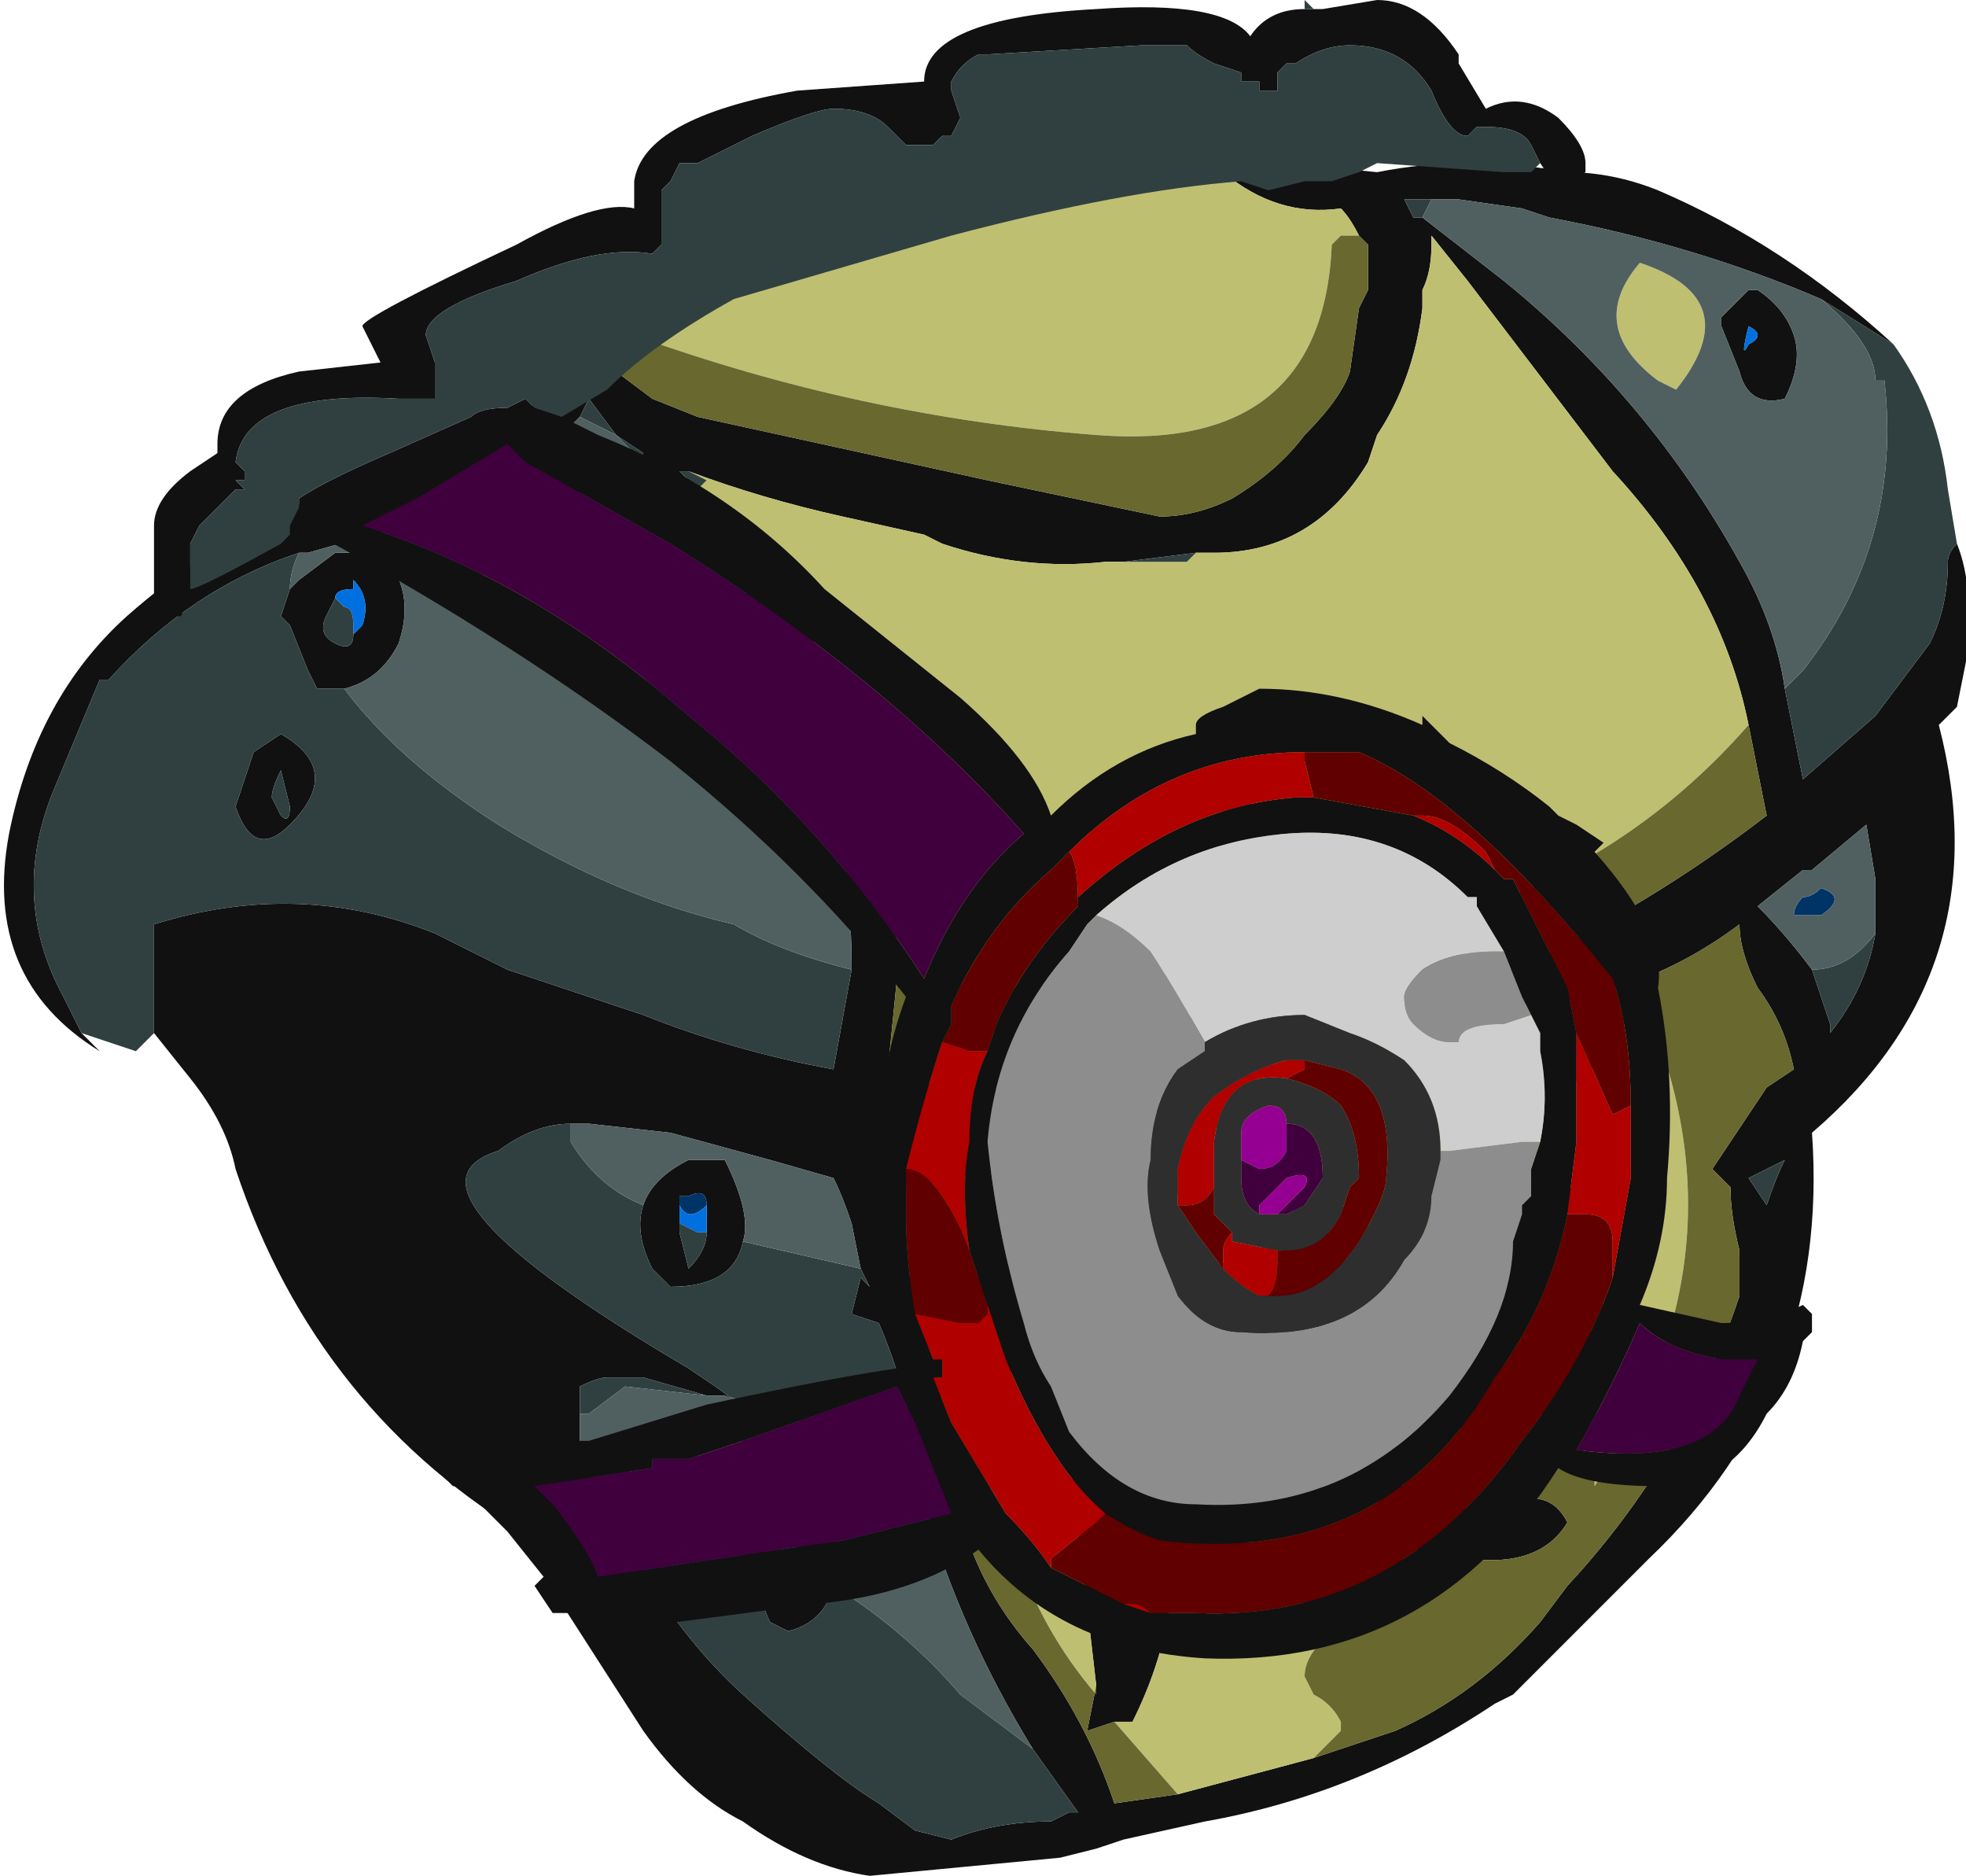 <?xml version="1.0" encoding="UTF-8" standalone="no"?>
<svg xmlns:ffdec="https://www.free-decompiler.com/flash" xmlns:xlink="http://www.w3.org/1999/xlink" ffdec:objectType="frame" height="72.45px" width="75.95px" xmlns="http://www.w3.org/2000/svg">
  <g transform="matrix(1.0, 0.0, 0.0, 1.0, 37.8, 36.05)">
    <use ffdec:characterId="2049" height="66.5" transform="matrix(1.0, 0.0, 0.0, 1.0, -37.8, -30.1)" width="75.95" xlink:href="#sprite0"/>
    <use ffdec:characterId="2058" height="9.15" transform="matrix(7.0, 0.0, 0.0, 7.0, -31.85, -36.05)" width="9.15" xlink:href="#shape1"/>
  </g>
  <defs>
    <g id="sprite0" transform="matrix(1.0, 0.0, 0.0, 1.0, 37.8, 30.1)">
      <use ffdec:characterId="2048" height="9.5" transform="matrix(7.0, 0.0, 0.0, 7.0, -37.8, -30.1)" width="10.85" xlink:href="#shape0"/>
    </g>
    <g id="shape0" transform="matrix(1.0, 0.0, 0.0, 1.0, 5.4, 4.3)">
      <path d="M4.65 -3.5 Q3.95 -3.8 3.15 -3.95 L3.0 -4.0 2.65 -4.05 2.35 -4.05 2.4 -3.95 2.45 -3.95 2.9 -3.6 Q3.7 -2.95 4.2 -2.05 4.4 -1.7 4.45 -1.35 L4.55 -0.85 4.95 -1.2 5.25 -1.6 Q5.35 -1.8 5.35 -2.05 5.35 -2.1 5.4 -2.15 5.5 -1.9 5.45 -1.5 L5.4 -1.25 5.3 -1.15 Q5.65 0.2 4.6 1.1 4.7 2.5 3.7 3.45 L2.95 4.2 2.85 4.25 Q2.1 4.75 1.25 4.9 L0.8 5.0 0.65 5.05 0.45 5.1 -0.6 5.2 Q-0.95 5.15 -1.3 4.9 -1.6 4.75 -1.85 4.4 L-2.3 3.7 -2.45 3.35 Q-3.65 2.65 -4.1 1.3 -4.15 1.05 -4.35 0.8 L-4.55 0.55 -4.55 -0.05 Q-3.75 -0.3 -3.0 0.0 -2.8 0.1 -2.6 0.2 L-1.85 0.45 Q-1.35 0.65 -0.8 0.75 L-0.7 0.2 Q-0.7 -0.4 -0.85 -1.0 -1.05 -1.8 -1.65 -2.2 L-1.7 -2.35 -1.8 -2.45 Q-1.85 -2.55 -1.85 -2.6 L-1.85 -2.65 -2.0 -2.75 -2.15 -2.95 -2.2 -2.85 -2.4 -2.65 -1.85 -2.5 -2.6 -2.35 -3.25 -2.25 -3.3 -2.2 -3.35 -2.2 -3.7 -2.1 -3.75 -2.1 Q-4.35 -1.9 -4.8 -1.4 L-4.85 -1.4 -5.1 -0.8 Q-5.35 -0.2 -5.05 0.35 L-4.95 0.55 -4.85 0.65 Q-5.5 0.25 -5.35 -0.55 -5.2 -1.3 -4.7 -1.75 -3.85 -2.5 -2.75 -2.65 L-2.2 -3.15 -2.2 -3.2 -2.15 -3.2 -1.6 -3.65 -1.9 -3.3 -1.95 -3.2 -2.0 -3.15 -2.05 -3.1 -2.0 -3.1 -1.8 -2.95 -1.55 -2.85 0.05 -2.5 1.0 -2.3 Q1.2 -2.3 1.4 -2.4 1.65 -2.55 1.8 -2.75 2.0 -2.95 2.05 -3.1 L2.1 -3.45 2.15 -3.55 2.15 -3.8 2.1 -3.85 Q2.05 -3.95 2.0 -4.0 1.65 -3.95 1.35 -4.2 L1.2 -4.3 2.2 -4.2 Q2.7 -4.3 3.25 -4.2 3.5 -4.2 3.75 -4.1 4.45 -3.8 5.05 -3.25 L4.65 -3.5 M-1.95 -3.2 L-2.0 -3.25 Q-2.05 -3.25 -2.05 -3.2 L-2.0 -3.15 -1.95 -3.2 M4.25 -1.15 Q4.1 -1.9 3.5 -2.55 L2.7 -3.6 2.5 -3.85 2.5 -3.8 Q2.5 -3.65 2.45 -3.55 L2.45 -3.45 Q2.4 -3.05 2.2 -2.75 L2.15 -2.6 Q1.85 -2.1 1.3 -2.1 L1.2 -2.1 0.8 -2.05 0.7 -2.05 Q0.25 -2.0 -0.2 -2.15 L-0.3 -2.2 -0.75 -2.3 Q-1.2 -2.4 -1.6 -2.55 L-1.65 -2.55 -1.55 -2.45 Q-0.45 -1.35 -0.45 0.25 L-0.5 0.75 -0.5 0.8 Q0.15 0.9 0.8 0.85 0.9 0.7 1.05 0.6 L1.3 0.3 Q1.55 0.5 1.2 0.85 1.0 1.05 0.8 1.0 0.55 1.2 0.25 1.3 L-0.5 1.4 -0.4 1.85 -0.35 1.95 Q0.2 1.95 0.5 1.5 L0.5 1.35 0.7 1.35 0.75 1.45 0.55 1.85 0.55 2.0 0.9 2.15 1.5 2.0 1.55 2.0 1.65 1.95 1.7 1.55 1.9 1.6 2.05 1.85 2.1 1.85 Q2.5 1.75 2.8 1.5 2.95 1.4 3.05 1.35 L3.1 1.3 Q3.35 1.35 3.25 1.55 L3.2 1.65 Q3.05 1.8 3.0 1.95 L2.3 2.05 2.15 2.1 2.25 2.5 2.6 2.4 2.85 2.4 3.1 2.3 Q3.25 2.2 3.35 2.1 3.55 2.55 2.85 2.75 L2.3 2.7 2.35 3.2 2.9 3.15 Q3.15 3.05 3.25 3.25 3.1 3.5 2.7 3.45 2.45 3.45 2.35 3.35 L2.35 3.7 2.3 3.5 2.1 3.7 1.95 3.8 1.75 3.85 1.7 3.8 1.75 3.75 Q1.85 3.6 2.05 3.45 L2.2 3.25 2.25 3.25 2.05 2.8 2.0 2.85 Q1.95 3.05 1.8 3.15 L1.5 3.35 Q1.3 3.5 1.1 3.5 L1.05 3.75 Q1.0 4.05 0.85 4.35 L0.75 4.35 0.6 4.4 0.65 4.15 0.5 2.85 Q0.3 2.4 -0.2 2.2 L-0.3 2.2 Q-0.2 2.5 -0.15 2.9 -0.1 3.5 0.3 3.95 0.6 4.35 0.75 4.8 L1.1 4.75 1.85 4.55 2.3 4.4 Q2.75 4.2 3.1 3.8 L3.25 3.6 Q3.9 2.9 4.2 2.0 L4.2 1.75 Q4.15 1.55 4.15 1.4 L4.05 1.3 4.35 0.85 4.5 0.75 Q4.45 0.5 4.3 0.3 4.2 0.1 4.2 -0.05 3.6 0.4 2.85 0.4 L2.4 0.4 1.9 0.2 1.9 0.15 2.0 0.05 2.65 0.1 2.95 0.2 Q3.7 -0.15 4.35 -0.65 L4.25 -1.15 M4.45 -2.95 Q4.25 -2.9 4.2 -3.1 L4.1 -3.35 4.1 -3.4 4.25 -3.55 4.3 -3.55 Q4.45 -3.45 4.5 -3.3 4.55 -3.15 4.45 -2.95 M4.25 -3.35 Q4.2 -3.15 4.25 -3.25 4.35 -3.3 4.25 -3.35 M4.95 0.0 L4.95 -0.3 4.9 -0.6 4.6 -0.35 4.55 -0.35 4.3 -0.15 Q4.45 0.0 4.6 0.2 L4.7 0.5 4.7 0.55 Q4.9 0.3 4.95 0.0 M4.45 1.25 L4.25 1.35 4.35 1.5 Q4.4 1.35 4.45 1.25 M0.9 2.35 Q1.1 2.75 1.1 3.15 1.3 3.0 1.55 2.85 L1.8 2.7 1.95 2.55 1.7 2.2 1.6 2.2 Q1.5 2.35 1.3 2.35 L0.9 2.35 M-2.2 2.8 Q-1.85 3.7 -1.3 4.2 -0.8 4.65 -0.55 4.8 L-0.35 4.95 -0.15 5.0 Q0.1 4.9 0.4 4.9 L0.5 4.85 0.55 4.85 0.3 4.5 Q-0.1 3.85 -0.3 3.15 L-0.35 2.85 Q-0.4 2.5 -0.55 2.15 L-0.7 2.1 -0.65 1.9 -0.6 1.95 -0.65 1.85 -0.7 1.6 Q-0.75 1.45 -0.8 1.35 L-1.15 1.25 -1.7 1.1 -2.15 1.05 -2.25 1.05 Q-2.45 1.05 -2.65 1.2 -3.3 1.4 -1.6 2.4 -1.3 2.6 -1.4 2.55 L-1.5 2.55 -1.85 2.45 -2.05 2.45 Q-2.1 2.45 -2.2 2.5 L-2.2 2.65 -2.2 2.8 M-0.8 3.6 Q-0.85 3.8 -1.05 3.85 L-1.15 3.8 Q-1.2 3.7 -1.2 3.6 L-1.15 3.55 -1.2 3.5 -1.3 3.45 -1.35 3.4 -1.35 3.3 -1.3 3.25 Q-1.25 3.15 -1.15 3.1 -0.7 3.15 -0.8 3.55 L-0.8 3.6 M-3.5 -1.35 L-3.65 -1.35 -3.7 -1.45 -3.8 -1.7 -3.85 -1.75 -3.8 -1.9 -3.75 -1.95 -3.55 -2.1 -3.3 -2.1 Q-3.1 -1.9 -3.2 -1.6 -3.3 -1.4 -3.5 -1.35 M-3.45 -1.65 L-3.4 -1.7 Q-3.35 -1.85 -3.45 -1.95 L-3.45 -1.9 Q-3.55 -1.9 -3.55 -1.85 L-3.6 -1.75 Q-3.65 -1.65 -3.55 -1.6 -3.45 -1.55 -3.45 -1.65 M-3.85 -1.1 Q-3.5 -0.9 -3.8 -0.6 -4.0 -0.4 -4.1 -0.7 L-4.0 -1.0 -3.85 -1.1 M-3.85 -0.9 Q-3.9 -0.8 -3.9 -0.75 L-3.85 -0.65 Q-3.8 -0.6 -3.8 -0.7 L-3.85 -0.9 M-1.85 1.5 Q-1.8 1.35 -1.6 1.25 L-1.4 1.25 Q-1.25 1.55 -1.3 1.7 -1.35 1.95 -1.7 1.95 L-1.8 1.85 Q-1.9 1.65 -1.85 1.5 M-1.5 1.5 Q-1.5 1.4 -1.6 1.45 L-1.65 1.45 -1.65 1.5 -1.65 1.6 -1.65 1.65 -1.6 1.85 Q-1.5 1.75 -1.5 1.65 L-1.5 1.5 M-1.15 3.35 Q-1.2 3.45 -1.15 3.5 -1.05 3.55 -1.05 3.6 -1.0 3.55 -1.0 3.45 L-1.0 3.4 Q-1.05 3.25 -1.15 3.35" fill="#111111" fill-rule="evenodd" stroke="none"/>
      <path d="M-1.95 -3.2 L-2.0 -3.15 -2.05 -3.2 Q-2.05 -3.25 -2.0 -3.25 L-1.95 -3.2" fill="#262626" fill-rule="evenodd" stroke="none"/>
      <path d="M-2.0 -3.1 L-2.05 -3.1 -2.0 -3.15 -2.0 -3.1" fill="#00a600" fill-rule="evenodd" stroke="none"/>
      <path d="M4.55 -0.2 Q4.6 -0.2 4.65 -0.25 4.8 -0.2 4.65 -0.1 L4.5 -0.1 Q4.5 -0.15 4.55 -0.2 M-1.65 1.5 L-1.65 1.45 -1.6 1.45 Q-1.5 1.4 -1.5 1.5 -1.6 1.6 -1.65 1.5" fill="#003366" fill-rule="evenodd" stroke="none"/>
      <path d="M1.2 -4.3 L1.35 -4.2 Q1.65 -3.95 2.0 -4.0 2.05 -3.95 2.1 -3.85 L2.0 -3.85 1.95 -3.8 Q1.9 -2.65 0.65 -2.75 -0.65 -2.85 -1.9 -3.3 L-1.6 -3.65 -1.0 -3.95 Q0.05 -4.35 1.2 -4.3 M1.2 -2.1 L1.3 -2.1 Q1.85 -2.1 2.15 -2.6 L2.2 -2.75 Q2.4 -3.05 2.45 -3.45 L2.45 -3.55 Q2.5 -3.65 2.5 -3.8 L2.5 -3.85 2.7 -3.6 3.5 -2.55 Q4.1 -1.9 4.25 -1.15 3.55 -0.35 2.5 -0.05 L2.4 -0.1 Q1.7 -0.35 1.35 -0.95 L1.35 -0.75 Q1.35 -0.15 1.0 0.25 L0.1 0.3 -0.45 0.25 Q-0.45 -1.35 -1.55 -2.45 L-1.5 -2.5 -1.6 -2.55 Q-1.2 -2.4 -0.75 -2.3 L-0.3 -2.2 -0.2 -2.15 Q0.25 -2.0 0.7 -2.05 L0.8 -2.05 1.15 -2.05 1.2 -2.1 M1.85 4.55 L1.1 4.75 0.75 4.35 0.85 4.35 Q1.0 4.05 1.05 3.75 L1.15 3.75 Q1.45 3.75 1.75 3.75 L1.7 3.8 1.75 3.85 1.95 3.8 Q2.0 3.85 1.9 3.9 1.8 4.0 1.8 4.1 L1.85 4.2 Q1.95 4.25 2.0 4.35 L2.0 4.4 1.85 4.55 M-0.2 2.2 Q0.3 2.4 0.5 2.85 L0.65 4.15 0.65 4.2 Q0.35 3.85 0.2 3.4 -0.05 2.8 -0.2 2.2 M3.25 1.55 Q3.35 1.35 3.1 1.3 L3.05 1.35 2.9 1.3 2.6 1.6 Q2.25 1.75 2.0 1.5 L1.75 1.5 Q1.65 1.75 1.4 1.8 1.15 1.9 1.0 1.65 1.15 1.3 1.4 0.95 1.65 0.65 1.95 0.5 2.35 0.55 2.75 0.7 L3.15 0.9 3.05 0.9 Q3.45 0.85 3.6 0.4 L3.7 0.45 Q4.25 1.8 3.4 3.05 L3.4 2.95 3.3 2.95 Q3.65 2.2 3.25 1.55 M3.75 -3.05 Q3.35 -3.35 3.65 -3.7 4.25 -3.5 3.85 -3.0 L3.75 -3.05 M-2.5 -2.2 Q-1.9 -2.2 -1.65 -1.6 -1.55 -1.4 -1.8 -1.4 -2.45 -1.4 -2.75 -1.95 L-2.7 -2.05 -2.5 -2.2 M-1.7 2.7 Q-1.45 2.75 -1.15 2.85 -1.0 2.95 -0.85 3.1 -1.1 3.15 -1.35 3.0 -1.55 2.85 -1.8 2.8 L-1.8 2.75 -1.75 2.75 -1.7 2.7" fill="#bfbf72" fill-rule="evenodd" stroke="none"/>
      <path d="M2.1 -3.85 L2.15 -3.8 2.15 -3.55 2.1 -3.45 2.05 -3.1 Q2.0 -2.95 1.8 -2.75 1.65 -2.55 1.4 -2.4 1.2 -2.3 1.0 -2.3 L0.05 -2.5 -1.55 -2.85 -1.8 -2.95 -2.0 -3.1 -2.0 -3.15 -1.95 -3.2 -1.9 -3.3 Q-0.65 -2.85 0.65 -2.75 1.9 -2.65 1.95 -3.8 L2.0 -3.85 2.1 -3.85 M-0.45 0.25 L0.1 0.3 1.0 0.25 Q1.35 -0.15 1.35 -0.75 L1.35 -0.95 Q1.7 -0.35 2.4 -0.1 L2.5 -0.05 Q3.55 -0.35 4.25 -1.15 L4.35 -0.65 Q3.7 -0.15 2.95 0.2 L2.65 0.1 2.0 0.05 1.9 0.15 1.9 0.2 2.4 0.4 2.85 0.4 Q3.6 0.4 4.2 -0.05 4.2 0.1 4.3 0.3 4.45 0.5 4.5 0.75 L4.35 0.85 4.05 1.3 4.15 1.4 Q4.15 1.55 4.2 1.75 L4.2 2.0 Q3.9 2.9 3.25 3.6 L3.1 3.8 Q2.75 4.2 2.3 4.4 L1.85 4.55 2.0 4.4 2.0 4.35 Q1.95 4.25 1.85 4.2 L1.8 4.1 Q1.8 4.0 1.9 3.9 2.0 3.85 1.95 3.8 L2.1 3.7 2.3 3.5 2.35 3.7 2.35 3.35 Q2.45 3.45 2.7 3.45 3.1 3.5 3.25 3.25 3.15 3.05 2.9 3.15 L2.35 3.2 2.3 2.7 2.85 2.75 Q3.55 2.55 3.35 2.1 3.25 2.2 3.1 2.3 L2.85 2.4 2.6 2.4 2.25 2.5 2.15 2.1 2.3 2.05 3.0 1.95 Q3.05 1.8 3.2 1.65 L3.25 1.55 Q3.65 2.2 3.3 2.95 L3.4 2.95 3.4 3.05 Q4.25 1.8 3.7 0.45 L3.6 0.4 Q3.45 0.85 3.05 0.9 L3.15 0.9 2.75 0.7 Q2.35 0.55 1.95 0.5 1.65 0.65 1.4 0.95 1.15 1.3 1.0 1.65 1.15 1.9 1.4 1.8 1.65 1.75 1.75 1.5 L2.0 1.5 Q2.25 1.75 2.6 1.6 L2.9 1.3 3.05 1.35 Q2.95 1.4 2.8 1.5 2.5 1.75 2.1 1.85 L2.05 1.85 1.9 1.6 1.7 1.55 1.65 1.95 1.55 2.0 1.5 2.0 0.9 2.15 0.55 2.0 0.55 1.85 0.75 1.45 0.7 1.35 0.5 1.35 0.5 1.5 Q0.2 1.95 -0.35 1.95 L-0.4 1.85 -0.5 1.4 0.25 1.3 Q0.55 1.2 0.8 1.0 1.0 1.05 1.2 0.85 1.55 0.5 1.3 0.3 L1.05 0.6 Q0.9 0.7 0.8 0.85 0.15 0.9 -0.5 0.8 L-0.5 0.75 -0.45 0.25 M1.1 4.75 L0.75 4.8 Q0.6 4.35 0.3 3.95 -0.1 3.5 -0.15 2.9 -0.2 2.5 -0.3 2.2 L-0.2 2.2 Q-0.05 2.8 0.2 3.4 0.35 3.85 0.65 4.2 L0.65 4.15 0.6 4.4 0.75 4.35 1.1 4.75 M1.05 3.75 L1.1 3.5 Q1.3 3.5 1.5 3.35 L1.8 3.15 Q1.95 3.05 2.0 2.85 L2.05 2.8 2.25 3.25 2.2 3.25 2.05 3.45 Q1.85 3.6 1.75 3.75 1.45 3.75 1.15 3.75 L1.05 3.75 M0.9 2.35 L1.3 2.35 Q1.5 2.35 1.6 2.2 L1.7 2.2 1.95 2.55 1.8 2.7 1.55 2.85 Q1.3 3.0 1.1 3.15 1.1 2.75 0.9 2.35" fill="#68682f" fill-rule="evenodd" stroke="none"/>
      <path d="M4.25 -3.35 Q4.35 -3.3 4.25 -3.25 4.2 -3.15 4.25 -3.35 M-3.45 -1.65 L-3.45 -1.7 Q-3.45 -1.8 -3.5 -1.8 L-3.55 -1.85 Q-3.55 -1.9 -3.45 -1.9 L-3.45 -1.95 Q-3.35 -1.85 -3.4 -1.7 L-3.45 -1.65 M-1.65 1.5 Q-1.6 1.6 -1.5 1.5 L-1.5 1.65 -1.55 1.65 -1.65 1.6 -1.65 1.5 M-1.15 3.35 Q-1.05 3.25 -1.0 3.4 L-1.0 3.45 -1.15 3.35" fill="#0070e0" fill-rule="evenodd" stroke="none"/>
      <path d="M4.65 -3.5 L5.05 -3.25 Q5.3 -2.9 5.35 -2.45 L5.4 -2.15 Q5.35 -2.1 5.35 -2.05 5.35 -1.8 5.25 -1.6 L4.95 -1.2 4.55 -0.85 4.45 -1.35 4.55 -1.45 Q5.1 -2.15 5.0 -3.05 L4.95 -3.05 Q4.95 -3.25 4.65 -3.5 M-4.95 0.55 L-5.05 0.35 Q-5.35 -0.2 -5.1 -0.8 L-4.85 -1.4 -4.8 -1.4 Q-4.35 -1.9 -3.75 -2.1 -3.8 -2.0 -3.8 -1.9 L-3.85 -1.75 -3.8 -1.7 -3.7 -1.45 -3.65 -1.35 -3.5 -1.35 Q-3.2 -0.95 -2.65 -0.6 -2.0 -0.2 -1.35 -0.05 -1.1 0.1 -0.7 0.2 L-0.8 0.75 Q-1.35 0.65 -1.85 0.45 L-2.6 0.2 Q-2.8 0.1 -3.0 0.0 -3.75 -0.3 -4.55 -0.05 L-4.55 0.55 -4.65 0.65 -4.95 0.55 M-2.2 -2.85 L-2.15 -2.95 -2.0 -2.75 -1.85 -2.65 -1.85 -2.6 -2.0 -2.75 -2.2 -2.85 M2.45 -3.95 L2.4 -3.95 2.35 -4.05 2.65 -4.05 2.5 -4.05 2.45 -3.95 M1.2 -2.1 L1.15 -2.05 0.8 -2.05 1.2 -2.1 M-1.6 -2.55 L-1.5 -2.5 -1.55 -2.45 -1.65 -2.55 -1.6 -2.55 M4.6 0.2 Q4.8 0.2 4.95 0.0 4.9 0.3 4.7 0.55 L4.7 0.5 4.6 0.2 M4.45 1.25 Q4.4 1.35 4.35 1.5 L4.25 1.35 4.45 1.25 M0.3 4.5 L0.55 4.85 0.5 4.85 0.4 4.9 Q0.1 4.9 -0.15 5.0 L-0.35 4.95 -0.55 4.8 Q-0.8 4.65 -1.3 4.2 -1.85 3.7 -2.2 2.8 L-2.1 2.9 Q-1.7 3.05 -1.3 3.25 L-1.35 3.3 -1.35 3.4 -1.3 3.45 -1.2 3.5 -1.15 3.55 -1.2 3.6 Q-1.2 3.7 -1.15 3.8 L-1.05 3.85 Q-0.85 3.8 -0.8 3.6 -0.4 3.85 -0.1 4.2 L0.3 4.5 M-2.2 2.65 L-2.2 2.5 Q-2.1 2.45 -2.05 2.45 L-1.85 2.45 -1.5 2.55 -1.95 2.5 -2.15 2.65 -2.2 2.65 M-1.4 2.55 Q-1.3 2.6 -1.6 2.4 -3.3 1.4 -2.65 1.2 -2.45 1.05 -2.25 1.05 L-2.25 1.15 Q-2.1 1.4 -1.85 1.5 -1.9 1.65 -1.8 1.85 L-1.7 1.95 Q-1.35 1.95 -1.3 1.7 L-0.65 1.85 -0.6 1.95 -0.65 1.9 -0.7 2.1 -0.55 2.15 Q-0.4 2.5 -0.35 2.85 L-0.3 3.15 -0.35 3.1 Q-0.85 2.7 -1.4 2.55 M-3.55 -1.85 L-3.5 -1.8 Q-3.45 -1.8 -3.45 -1.7 L-3.45 -1.65 Q-3.45 -1.55 -3.55 -1.6 -3.65 -1.65 -3.6 -1.75 L-3.55 -1.85 M-3.85 -0.9 L-3.8 -0.7 Q-3.8 -0.6 -3.85 -0.65 L-3.9 -0.75 Q-3.9 -0.8 -3.85 -0.9 M-3.85 -1.1 L-4.0 -1.0 -4.1 -0.7 Q-4.0 -0.4 -3.8 -0.6 -3.5 -0.9 -3.85 -1.1 M-1.5 1.65 Q-1.5 1.75 -1.6 1.85 L-1.65 1.65 -1.65 1.6 -1.55 1.65 -1.5 1.65 M-1.0 3.45 Q-1.0 3.55 -1.05 3.6 -1.05 3.55 -1.15 3.5 -1.2 3.45 -1.15 3.35 L-1.0 3.45" fill="#304040" fill-rule="evenodd" stroke="none"/>
      <path d="M2.65 -4.05 L3.0 -4.0 3.15 -3.95 Q3.95 -3.8 4.65 -3.5 4.95 -3.25 4.95 -3.05 L5.0 -3.05 Q5.1 -2.15 4.55 -1.45 L4.45 -1.35 Q4.4 -1.7 4.2 -2.05 3.7 -2.95 2.9 -3.6 L2.45 -3.95 2.5 -4.05 2.65 -4.05 M-3.75 -2.1 L-3.7 -2.1 -3.35 -2.2 -3.3 -2.2 -3.25 -2.25 -2.6 -2.35 -1.85 -2.5 -2.4 -2.65 -2.2 -2.85 -2.0 -2.75 -1.85 -2.6 Q-1.85 -2.55 -1.8 -2.45 L-1.7 -2.35 -1.65 -2.2 Q-1.05 -1.8 -0.85 -1.0 -0.7 -0.4 -0.7 0.2 -1.1 0.1 -1.35 -0.05 -2.0 -0.2 -2.65 -0.6 -3.2 -0.95 -3.5 -1.35 -3.3 -1.4 -3.2 -1.6 -3.1 -1.9 -3.3 -2.1 L-3.55 -2.1 -3.75 -1.95 -3.8 -1.9 Q-3.8 -2.0 -3.75 -2.1 M4.45 -2.95 Q4.55 -3.15 4.5 -3.3 4.45 -3.45 4.3 -3.55 L4.25 -3.55 4.1 -3.4 4.1 -3.35 4.2 -3.1 Q4.25 -2.9 4.45 -2.95 M3.75 -3.05 L3.85 -3.0 Q4.25 -3.5 3.65 -3.7 3.35 -3.35 3.75 -3.05 M4.6 0.2 Q4.45 0.0 4.3 -0.15 L4.55 -0.35 4.6 -0.35 4.9 -0.6 4.95 -0.3 4.95 0.0 Q4.8 0.2 4.6 0.2 M4.55 -0.2 Q4.5 -0.15 4.5 -0.1 L4.65 -0.1 Q4.8 -0.2 4.65 -0.25 4.6 -0.2 4.55 -0.2 M0.3 4.5 L-0.1 4.2 Q-0.4 3.85 -0.8 3.6 L-0.8 3.55 Q-0.7 3.15 -1.15 3.1 -1.25 3.15 -1.3 3.25 -1.7 3.05 -2.1 2.9 L-2.2 2.8 -2.2 2.65 -2.15 2.65 -1.95 2.5 -1.5 2.55 -1.4 2.55 Q-0.85 2.7 -0.35 3.1 L-0.3 3.15 Q-0.1 3.85 0.3 4.5 M-2.25 1.05 L-2.15 1.05 -1.7 1.1 -1.15 1.25 -0.8 1.35 Q-0.75 1.45 -0.7 1.6 L-0.65 1.85 -1.3 1.7 Q-1.25 1.55 -1.4 1.25 L-1.6 1.25 Q-1.8 1.35 -1.85 1.5 -2.1 1.4 -2.25 1.15 L-2.25 1.05 M-2.5 -2.2 L-2.7 -2.05 -2.75 -1.95 Q-2.45 -1.4 -1.8 -1.4 -1.55 -1.4 -1.65 -1.6 -1.9 -2.2 -2.5 -2.2 M-1.7 2.7 L-1.75 2.75 -1.8 2.75 -1.8 2.8 Q-1.55 2.85 -1.35 3.0 -1.1 3.15 -0.85 3.1 -1.0 2.95 -1.15 2.85 -1.45 2.75 -1.7 2.7" fill="#506060" fill-rule="evenodd" stroke="none"/>
    </g>
    <g id="shape1" transform="matrix(1.0, 0.0, 0.0, 1.0, 4.55, 5.15)">
      <path d="M-2.3 -2.85 L-2.1 -2.75 Q-1.35 -2.45 -0.85 -1.9 L-0.1 -1.3 Q0.3 -0.95 0.4 -0.65 0.75 -1.0 1.2 -1.1 L1.2 -1.15 Q1.2 -1.2 1.35 -1.25 L1.55 -1.35 Q2.0 -1.35 2.45 -1.15 L2.45 -1.2 2.6 -1.05 Q2.9 -0.9 3.15 -0.7 L3.2 -0.65 3.3 -0.6 3.45 -0.5 3.4 -0.45 Q3.8 0.0 3.75 0.3 3.85 0.8 3.8 1.35 3.8 1.7 3.65 2.05 L4.1 2.15 Q4.35 2.15 4.55 2.05 L4.6 2.1 4.6 2.2 4.55 2.25 Q4.5 2.5 4.35 2.65 4.15 3.05 3.75 3.05 3.35 3.05 3.2 2.95 2.5 4.05 1.25 4.0 0.45 3.95 0.0 3.4 -0.35 3.65 -0.9 3.7 L-2.05 3.85 Q-2.15 3.75 -2.25 3.75 L-2.35 3.75 -2.45 3.6 -2.4 3.55 -2.6 3.3 -2.85 3.05 -2.9 3.05 -2.95 3.0 -2.95 2.85 -2.9 2.85 -2.9 2.75 Q-2.8 2.75 -2.7 2.8 L-2.15 2.8 -1.5 2.6 Q-0.8 2.45 -0.45 2.4 -0.6 1.8 -0.55 1.2 -0.55 0.75 -0.4 0.35 -0.95 -0.35 -1.7 -0.95 -2.55 -1.6 -3.65 -2.2 L-3.8 -2.2 -3.8 -2.25 -3.75 -2.35 -3.75 -2.4 Q-3.6 -2.5 -3.25 -2.65 L-2.8 -2.85 Q-2.75 -2.9 -2.6 -2.9 L-2.5 -2.95 -2.45 -2.9 -2.3 -2.85 M-4.35 -1.9 L-4.4 -1.75 -4.5 -1.75 -4.55 -1.8 -4.55 -2.25 Q-4.55 -2.4 -4.35 -2.55 L-4.2 -2.65 -4.2 -2.7 Q-4.2 -3.0 -3.75 -3.1 L-3.3 -3.15 -3.4 -3.35 Q-3.4 -3.4 -2.55 -3.8 -2.1 -4.05 -1.9 -4.0 L-1.9 -4.15 Q-1.85 -4.5 -1.0 -4.65 L-0.3 -4.7 Q-0.3 -5.05 0.65 -5.1 1.35 -5.15 1.5 -4.95 1.6 -5.1 1.8 -5.1 L1.85 -5.1 1.9 -5.1 2.2 -5.15 Q2.45 -5.15 2.65 -4.85 L2.65 -4.8 2.8 -4.55 Q3.0 -4.65 3.2 -4.5 3.35 -4.35 3.35 -4.25 L3.35 -4.2 3.2 -4.1 3.1 -4.25 3.05 -4.35 Q3.0 -4.45 2.8 -4.45 L2.75 -4.45 2.7 -4.4 Q2.6 -4.4 2.5 -4.65 2.35 -4.9 2.05 -4.9 1.9 -4.9 1.75 -4.8 L1.7 -4.8 1.65 -4.75 1.65 -4.65 1.55 -4.65 1.55 -4.7 1.45 -4.7 1.45 -4.75 1.3 -4.8 Q1.2 -4.85 1.15 -4.9 L0.9 -4.9 0.05 -4.85 0.0 -4.85 Q-0.1 -4.8 -0.15 -4.7 L-0.15 -4.65 -0.1 -4.5 -0.15 -4.4 -0.2 -4.4 -0.25 -4.35 -0.4 -4.35 -0.5 -4.45 Q-0.6 -4.55 -0.8 -4.55 -0.9 -4.55 -1.25 -4.4 L-1.55 -4.25 -1.65 -4.25 -1.7 -4.15 -1.75 -4.1 -1.75 -3.8 -1.8 -3.75 Q-2.1 -3.8 -2.55 -3.6 -3.05 -3.45 -3.05 -3.3 L-3.0 -3.15 Q-3.0 -3.1 -3.0 -3.05 L-3.0 -2.95 -3.2 -2.95 Q-4.05 -3.0 -4.1 -2.6 L-4.05 -2.55 -4.05 -2.5 -4.1 -2.5 -4.05 -2.45 -4.1 -2.45 -4.3 -2.25 -4.35 -2.15 -4.35 -1.9 M0.5 -0.45 L0.4 -0.35 Q0.05 -0.05 -0.15 0.4 L-0.15 0.5 -0.2 0.6 Q-0.3 0.9 -0.4 1.3 L-0.4 1.55 Q-0.4 1.8 -0.35 2.1 L-0.25 2.35 -0.2 2.35 -0.2 2.45 -0.25 2.45 -0.15 2.7 0.15 3.2 Q0.3 3.35 0.4 3.5 L0.8 3.7 0.95 3.75 1.2 3.75 Q2.3 3.8 3.0 2.8 3.35 2.35 3.5 1.9 L3.6 1.35 3.6 0.95 Q3.6 0.55 3.5 0.25 2.7 -0.75 2.1 -1.0 L1.8 -1.0 Q1.05 -1.0 0.5 -0.45 M0.05 0.65 L0.1 0.5 Q0.25 0.15 0.55 -0.15 L0.55 -0.2 Q1.1 -0.7 1.75 -0.75 L1.85 -0.75 2.4 -0.65 Q2.65 -0.55 2.85 -0.35 L2.9 -0.3 2.95 -0.3 3.25 0.3 3.3 0.55 Q3.3 0.8 3.3 1.15 L3.25 1.55 Q3.15 2.05 2.85 2.45 2.25 3.5 1.0 3.35 0.85 3.3 0.7 3.2 0.4 2.95 0.15 2.35 L0.05 2.05 -0.05 1.75 Q-0.1 1.4 -0.05 1.15 -0.05 0.85 0.05 0.65 M0.65 -0.1 L0.6 -0.05 0.5 0.1 Q0.1 0.55 0.05 1.15 0.1 1.65 0.25 2.15 0.3 2.35 0.4 2.5 L0.5 2.75 Q0.8 3.15 1.2 3.15 2.05 3.2 2.6 2.55 2.95 2.1 2.95 1.7 L3.0 1.55 3.0 1.5 3.05 1.45 3.05 1.3 3.1 1.15 Q3.15 0.9 3.1 0.65 L3.1 0.55 3.0 0.35 2.9 0.1 2.75 -0.15 2.75 -0.2 2.7 -0.2 Q2.3 -0.6 1.7 -0.55 1.1 -0.5 0.65 -0.1 M-3.4 -2.25 Q-2.45 -1.95 -1.6 -1.2 -0.85 -0.6 -0.3 0.25 -0.1 -0.25 0.25 -0.55 -0.5 -1.4 -1.7 -2.15 L-2.5 -2.6 -2.6 -2.7 -3.1 -2.4 -3.4 -2.25 M-2.45 3.05 L-2.35 3.15 Q-2.15 3.4 -2.1 3.55 L-1.1 3.4 -0.75 3.35 -0.15 3.2 -0.35 2.7 -0.45 2.5 -1.3 2.8 -1.6 2.9 -1.8 2.9 -1.8 2.95 -2.45 3.05 M3.3 2.85 Q4.05 2.95 4.2 2.55 L4.3 2.35 4.1 2.35 Q3.8 2.3 3.65 2.15 3.5 2.5 3.3 2.85 M2.2 2.45 L2.2 2.45" fill="#111111" fill-rule="evenodd" stroke="none"/>
      <path d="M3.1 1.15 L3.05 1.3 3.05 1.45 3.0 1.5 3.0 1.55 2.95 1.7 Q2.95 2.1 2.6 2.55 2.05 3.2 1.2 3.15 0.8 3.15 0.5 2.75 L0.4 2.5 Q0.3 2.35 0.25 2.15 0.1 1.65 0.05 1.15 0.1 0.55 0.5 0.1 L0.6 -0.05 0.65 -0.1 Q0.8 -0.05 0.95 0.1 1.05 0.25 1.25 0.6 L1.25 0.65 1.1 0.75 Q0.95 0.95 0.95 1.25 0.9 1.45 1.0 1.75 L1.1 2.0 Q1.25 2.2 1.45 2.2 2.1 2.25 2.35 1.8 2.5 1.65 2.5 1.45 L2.55 1.25 2.55 1.2 2.6 1.2 3.0 1.15 3.1 1.15 M2.9 0.1 L3.0 0.35 3.05 0.45 2.9 0.5 Q2.65 0.5 2.65 0.6 L2.6 0.6 Q2.5 0.6 2.4 0.5 2.35 0.45 2.35 0.35 2.35 0.3 2.45 0.2 2.6 0.1 2.85 0.1 L2.9 0.1 M2.2 2.45 L2.2 2.45" fill="#8d8d8d" fill-rule="evenodd" stroke="none"/>
      <path d="M0.65 -0.1 Q1.1 -0.5 1.7 -0.55 2.3 -0.6 2.7 -0.2 L2.75 -0.2 2.75 -0.15 2.9 0.1 2.85 0.1 Q2.6 0.1 2.45 0.2 2.35 0.3 2.35 0.35 2.35 0.45 2.4 0.5 2.5 0.6 2.6 0.6 L2.65 0.6 Q2.65 0.5 2.9 0.5 L3.05 0.45 3.0 0.35 3.1 0.55 3.1 0.65 Q3.15 0.9 3.1 1.15 L3.0 1.15 2.6 1.2 2.55 1.2 Q2.55 0.9 2.35 0.7 2.2 0.6 2.05 0.55 L1.8 0.45 Q1.5 0.45 1.25 0.6 1.05 0.25 0.95 0.1 0.8 -0.05 0.65 -0.1" fill="#cecece" fill-rule="evenodd" stroke="none"/>
      <path d="M3.2 -0.65 L3.3 -0.6 3.2 -0.65 M-3.4 -2.25 L-3.1 -2.4 -2.6 -2.7 -2.5 -2.6 -1.7 -2.15 Q-0.5 -1.4 0.25 -0.55 -0.1 -0.25 -0.3 0.25 -0.85 -0.6 -1.6 -1.2 -2.45 -1.95 -3.4 -2.25 M-2.45 3.05 L-1.8 2.95 -1.8 2.9 -1.6 2.9 -1.3 2.8 -0.45 2.5 -0.35 2.7 -0.15 3.2 -0.75 3.35 -1.1 3.4 -2.1 3.55 Q-2.15 3.4 -2.35 3.15 L-2.45 3.05 M3.3 2.85 Q3.5 2.5 3.65 2.15 3.8 2.3 4.1 2.35 L4.3 2.35 4.2 2.55 Q4.05 2.95 3.3 2.85 M1.45 1.25 L1.55 1.3 Q1.65 1.3 1.7 1.2 L1.7 1.05 Q1.9 1.05 1.9 1.35 L1.8 1.5 1.7 1.55 1.65 1.55 1.8 1.4 Q1.85 1.3 1.7 1.35 L1.55 1.5 1.55 1.55 Q1.45 1.5 1.45 1.35 L1.45 1.25" fill="#40003e" fill-rule="evenodd" stroke="none"/>
      <path d="M2.55 1.2 L2.55 1.25 2.5 1.45 Q2.5 1.65 2.35 1.8 2.1 2.25 1.45 2.2 1.25 2.2 1.1 2.0 L1.0 1.75 Q0.9 1.45 0.95 1.25 0.95 0.95 1.1 0.75 L1.25 0.65 1.25 0.6 Q1.5 0.45 1.8 0.45 L2.05 0.55 Q2.2 0.6 2.35 0.7 2.55 0.9 2.55 1.2 M1.3 1.4 L1.3 1.15 Q1.35 0.75 1.7 0.8 1.9 0.85 2.0 0.95 2.1 1.1 2.1 1.35 L2.05 1.4 2.0 1.55 Q1.9 1.75 1.7 1.75 L1.65 1.75 1.4 1.7 1.4 1.65 1.3 1.55 1.3 1.4 M1.8 0.7 L1.7 0.7 Q1.5 0.75 1.3 0.9 1.15 1.05 1.1 1.3 L1.1 1.5 1.2 1.65 1.35 1.85 Q1.45 1.95 1.55 2.0 L1.6 2.0 1.65 2.0 Q1.9 2.0 2.1 1.7 2.25 1.45 2.25 1.35 2.3 0.85 2.0 0.75 L1.8 0.7 M1.7 1.05 Q1.7 0.95 1.6 0.95 1.45 1.0 1.45 1.1 L1.45 1.25 1.45 1.35 Q1.45 1.5 1.55 1.55 L1.65 1.55 1.7 1.55 1.8 1.5 1.9 1.35 Q1.9 1.05 1.7 1.05" fill="#2e2e2e" fill-rule="evenodd" stroke="none"/>
      <path d="M1.45 1.25 L1.45 1.1 Q1.45 1.0 1.6 0.95 1.7 0.95 1.7 1.05 L1.7 1.2 Q1.65 1.3 1.55 1.3 L1.45 1.25 M1.65 1.55 L1.55 1.55 1.55 1.5 1.7 1.35 Q1.85 1.3 1.8 1.4 L1.65 1.55" fill="#960092" fill-rule="evenodd" stroke="none"/>
      <path d="M-0.2 0.6 L-0.15 0.5 -0.15 0.4 Q0.05 -0.05 0.4 -0.35 L0.5 -0.45 Q0.55 -0.4 0.55 -0.15 0.25 0.15 0.1 0.5 L0.05 0.65 -0.05 0.65 -0.2 0.6 M1.8 -1.0 L2.1 -1.0 Q2.7 -0.75 3.5 0.25 3.6 0.55 3.6 0.95 L3.5 1.0 3.3 0.55 3.25 0.3 2.95 -0.3 2.9 -0.3 2.85 -0.35 2.8 -0.45 Q2.6 -0.65 2.45 -0.65 L2.4 -0.65 1.85 -0.75 1.8 -0.95 1.8 -1.0 M3.5 1.9 Q3.35 2.35 3.0 2.8 2.3 3.8 1.2 3.75 L0.95 3.75 Q0.9 3.7 0.85 3.7 L0.8 3.7 0.4 3.5 0.4 3.45 0.65 3.25 0.7 3.2 Q0.85 3.3 1.0 3.35 2.25 3.5 2.85 2.45 3.15 2.05 3.25 1.55 L3.35 1.55 Q3.5 1.55 3.5 1.7 L3.5 1.9 M-0.35 2.1 Q-0.4 1.8 -0.4 1.55 L-0.4 1.3 Q-0.3 1.3 -0.2 1.45 -0.1 1.6 -0.05 1.75 L0.05 2.05 0.05 2.1 0.0 2.15 -0.1 2.15 -0.35 2.1 M1.3 1.4 L1.3 1.55 1.4 1.65 Q1.35 1.7 1.35 1.75 L1.35 1.85 1.2 1.65 1.1 1.5 1.15 1.5 Q1.25 1.5 1.3 1.4 M1.65 1.75 L1.7 1.75 Q1.9 1.75 2.0 1.55 L2.05 1.4 2.1 1.35 Q2.1 1.1 2.0 0.95 1.9 0.85 1.7 0.8 L1.8 0.75 1.8 0.7 2.0 0.75 Q2.3 0.85 2.25 1.35 2.25 1.45 2.1 1.7 1.9 2.0 1.65 2.0 L1.6 2.0 Q1.65 1.95 1.65 1.8 L1.65 1.75" fill="#600000" fill-rule="evenodd" stroke="none"/>
      <path d="M-0.2 0.6 L-0.05 0.65 0.05 0.65 Q-0.05 0.85 -0.05 1.15 -0.1 1.4 -0.05 1.75 -0.1 1.6 -0.2 1.45 -0.3 1.3 -0.4 1.3 -0.3 0.9 -0.2 0.6 M0.55 -0.15 Q0.55 -0.4 0.5 -0.45 1.05 -1.0 1.8 -1.0 L1.8 -0.95 1.85 -0.75 1.75 -0.75 Q1.1 -0.7 0.55 -0.2 L0.55 -0.15 M3.6 0.95 L3.6 1.35 3.5 1.9 3.5 1.7 Q3.5 1.55 3.35 1.55 L3.25 1.55 3.3 1.15 Q3.3 0.8 3.3 0.55 L3.5 1.0 3.6 0.95 M0.95 3.75 L0.8 3.7 0.85 3.7 Q0.9 3.7 0.95 3.75 M0.4 3.5 Q0.3 3.35 0.15 3.2 L-0.15 2.7 -0.25 2.45 -0.2 2.45 -0.2 2.35 -0.25 2.35 -0.35 2.1 -0.1 2.15 0.0 2.15 0.05 2.1 0.05 2.05 0.15 2.35 Q0.4 2.95 0.7 3.2 L0.65 3.25 0.4 3.45 0.4 3.5 M2.4 -0.65 L2.45 -0.65 Q2.6 -0.65 2.8 -0.45 L2.85 -0.35 Q2.65 -0.55 2.4 -0.65 M1.7 0.8 Q1.35 0.75 1.3 1.15 L1.3 1.4 Q1.25 1.5 1.15 1.5 L1.1 1.5 1.1 1.3 Q1.15 1.05 1.3 0.9 1.5 0.75 1.7 0.7 L1.8 0.7 1.8 0.75 1.7 0.8 M1.4 1.65 L1.4 1.7 1.65 1.75 1.65 1.8 Q1.65 1.95 1.6 2.0 L1.55 2.0 Q1.45 1.95 1.35 1.85 L1.35 1.75 Q1.35 1.7 1.4 1.65" fill="#b00000" fill-rule="evenodd" stroke="none"/>
      <path d="M3.1 -4.25 L3.05 -4.2 Q3.0 -4.2 2.9 -4.2 L2.2 -4.25 2.1 -4.2 1.95 -4.15 1.8 -4.15 1.6 -4.1 1.45 -4.15 Q0.8 -4.1 -0.15 -3.85 L-1.35 -3.5 Q-1.8 -3.25 -2.05 -3.0 L-2.3 -2.85 -2.45 -2.9 -2.5 -2.95 -2.6 -2.9 Q-2.75 -2.9 -2.8 -2.85 L-3.25 -2.65 Q-3.6 -2.5 -3.75 -2.4 L-3.75 -2.35 -3.8 -2.25 -3.8 -2.2 -3.85 -2.15 Q-4.3 -1.9 -4.35 -1.9 L-4.35 -2.15 -4.3 -2.25 -4.1 -2.45 -4.05 -2.45 -4.1 -2.5 -4.05 -2.5 -4.05 -2.55 -4.1 -2.6 Q-4.05 -3.0 -3.2 -2.95 L-3.0 -2.95 -3.0 -3.05 Q-3.0 -3.1 -3.0 -3.15 L-3.05 -3.3 Q-3.05 -3.45 -2.55 -3.6 -2.1 -3.8 -1.8 -3.75 L-1.75 -3.8 -1.75 -4.1 -1.7 -4.15 -1.65 -4.25 -1.55 -4.25 -1.25 -4.4 Q-0.9 -4.55 -0.8 -4.55 -0.6 -4.55 -0.5 -4.45 L-0.4 -4.35 -0.25 -4.35 -0.2 -4.4 -0.15 -4.4 -0.1 -4.5 -0.15 -4.65 -0.15 -4.7 Q-0.1 -4.8 0.0 -4.85 L0.05 -4.85 0.9 -4.9 1.15 -4.9 Q1.2 -4.85 1.3 -4.8 L1.45 -4.75 1.45 -4.7 1.55 -4.7 1.55 -4.65 1.65 -4.65 1.65 -4.75 1.7 -4.8 1.75 -4.8 Q1.9 -4.9 2.05 -4.9 2.35 -4.9 2.5 -4.65 2.6 -4.4 2.7 -4.4 L2.75 -4.45 2.8 -4.45 Q3.0 -4.45 3.05 -4.35 L3.1 -4.25 M1.8 -5.1 L1.8 -5.15 1.85 -5.1 1.8 -5.1 M-2.0 -3.35 L-2.0 -3.35" fill="#304040" fill-rule="evenodd" stroke="none"/>
    </g>
  </defs>
</svg>
